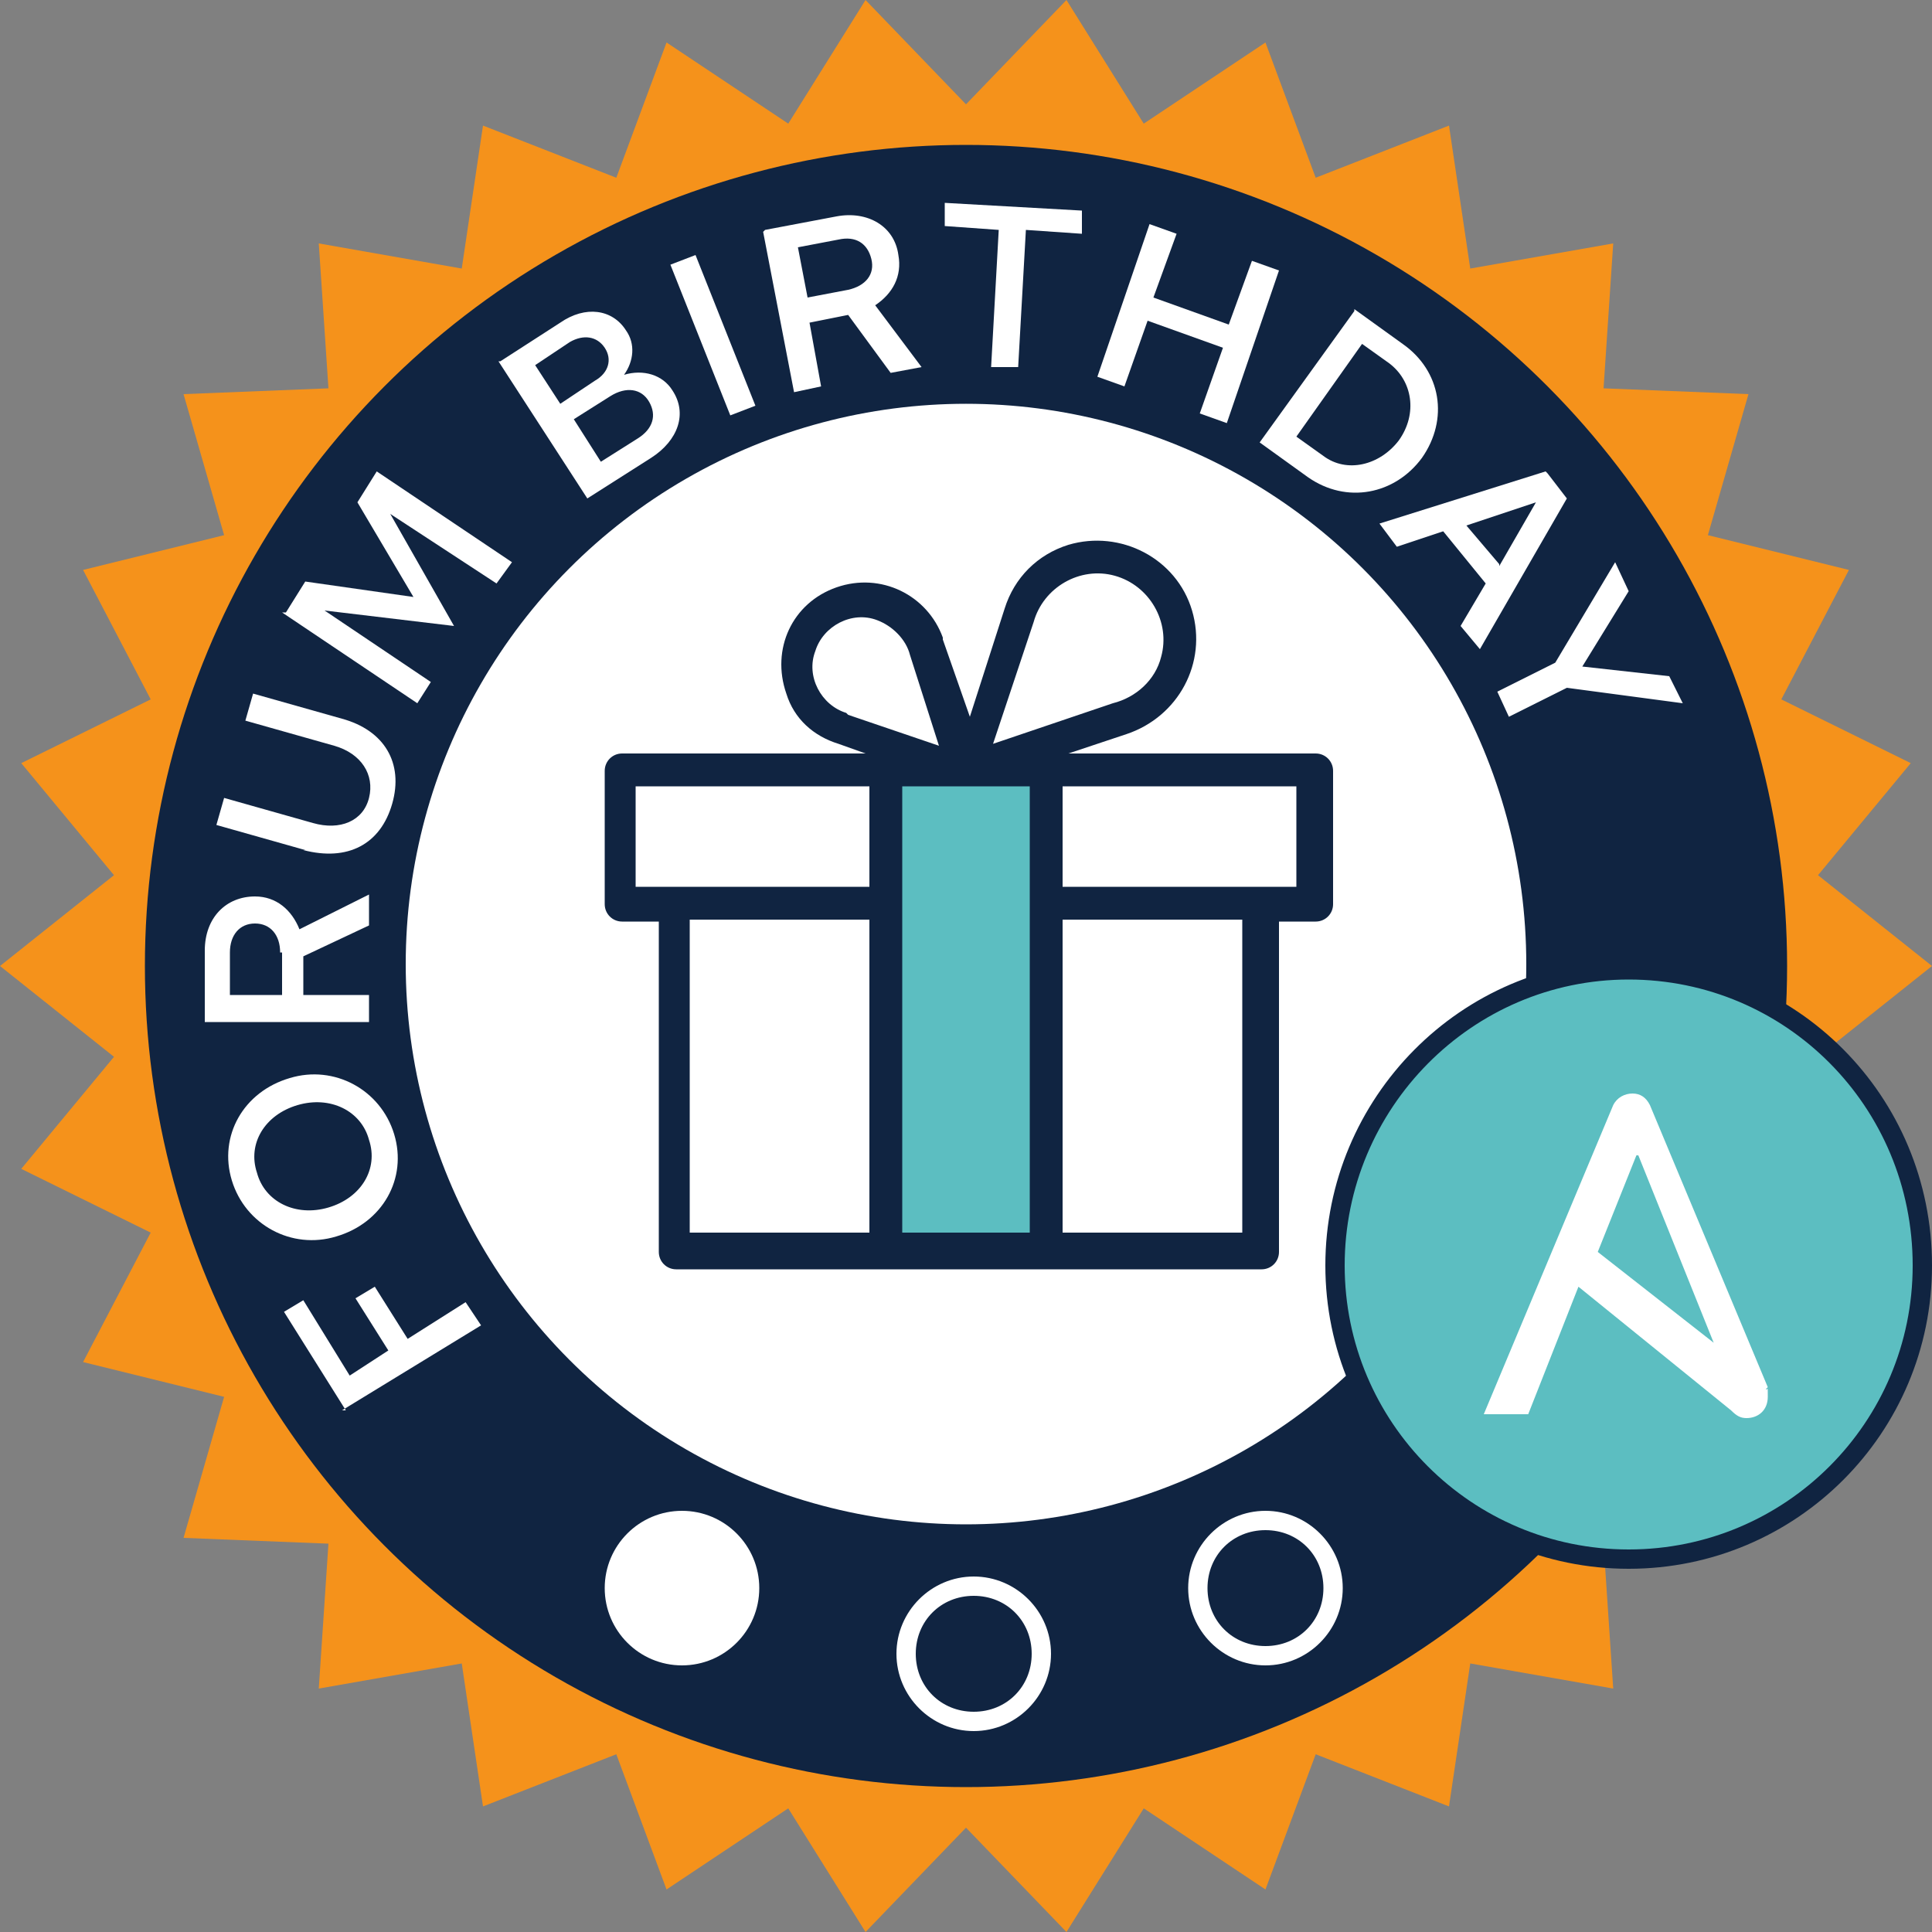 <?xml version="1.0" encoding="UTF-8"?>
<svg xmlns="http://www.w3.org/2000/svg" version="1.1" viewBox="0 0 100 100">
  <rect x="0" y="0" width="100" height="100" fill="#808080" stroke="none"/>
  <defs>
    <style>
      .cls-1 {
        fill: #fff;
      }

      .cls-2, .cls-3 {
        fill: #5cbec1;
      }

      .cls-4 {
        fill: #f5921b;
      }

      .cls-3 {
        stroke: #102441;
        stroke-miterlimit: 10;
      }

      .cls-5 {
        fill: #102441;
      }
    </style>
  </defs>
  <!-- Generator: Adobe Illustrator 28.6.0, SVG Export Plug-In . SVG Version: 1.2.0 Build 709)  -->
  <g>
    <g id="Layer_1">
      <polygon class="cls-4" points="94.1 54.7 100 50 94.1 45.3 98.9 39.5 92.2 36.2 95.7 29.5 88.4 27.7 90.5 20.4 83 20.1 83.5 12.6 76.1 13.9 75 6.5 68.1 9.2 65.5 2.2 59.2 6.4 55.2 0 50 5.4 44.8 0 40.8 6.4 34.5 2.2 31.9 9.2 25 6.5 23.9 13.9 16.5 12.6 17 20.1 9.5 20.4 11.6 27.7 4.3 29.5 7.8 36.2 1.1 39.5 5.9 45.3 0 50 5.9 54.7 1.1 60.5 7.8 63.8 4.3 70.5 11.6 72.3 9.5 79.6 17 79.9 16.5 87.4 23.9 86.1 25 93.5 31.9 90.8 34.5 97.8 40.8 93.6 44.8 100 50 94.6 55.2 100 59.2 93.6 65.5 97.8 68.1 90.8 75 93.5 76.1 86.1 83.5 87.4 83 79.9 90.5 79.6 88.4 72.3 95.7 70.5 92.2 63.8 98.9 60.5 94.1 54.7"/>
      <circle class="cls-5" cx="50" cy="50" r="42.5"/>
      <g>
        <path class="cls-1" d="M17.9,73l-3.2-5.1,1-.6,2.4,3.9,2-1.3-1.7-2.7,1-.6,1.7,2.7,3-1.9.8,1.2-7.2,4.4Z"/>
        <path class="cls-1" d="M17.4,64c-2.3.7-4.7-.6-5.4-2.9-.7-2.3.6-4.6,3-5.3,2.3-.7,4.7.6,5.4,2.9.7,2.3-.6,4.6-3,5.3ZM15.4,57.2c-1.7.5-2.6,2-2.1,3.5.4,1.5,2,2.3,3.7,1.8,1.7-.5,2.6-2,2.1-3.5-.4-1.5-2-2.3-3.7-1.8Z"/>
        <path class="cls-1" d="M10.6,52.9v-3.7c0-1.7,1.1-2.8,2.6-2.8,1.1,0,1.9.7,2.3,1.7l3.6-1.8v1.6s-3.4,1.6-3.4,1.6v2s3.4,0,3.4,0v1.4s-8.4,0-8.4,0ZM14.5,49.3c0-.9-.5-1.5-1.3-1.5-.8,0-1.3.6-1.3,1.5v2.2s2.7,0,2.7,0v-2.2Z"/>
        <path class="cls-1" d="M15.8,44l-4.6-1.3.4-1.4,4.6,1.3c1.4.4,2.6-.1,2.9-1.3.3-1.2-.4-2.3-1.8-2.7l-4.6-1.3.4-1.4,4.6,1.3c2.2.6,3.2,2.3,2.6,4.4-.6,2.1-2.3,3-4.6,2.4Z"/>
        <path class="cls-1" d="M14.8,31.7l1-1.6,5.6.8-2.9-4.9,1-1.6,7,4.7-.8,1.1-5.5-3.6,3.3,5.8-6.7-.8,5.5,3.7-.7,1.1-7-4.7Z"/>
        <path class="cls-1" d="M25.9,18.7l3.1-2c1.3-.9,2.7-.7,3.4.4.5.7.4,1.6-.1,2.3,1-.3,2,0,2.5.8.8,1.2.3,2.6-1.1,3.5l-3.3,2.1-4.6-7.1ZM30.8,19.7c.7-.4.9-1.1.5-1.7-.4-.6-1.1-.7-1.8-.3l-1.8,1.2,1.3,2,1.8-1.2ZM33,22.7c.8-.5,1-1.2.6-1.9-.4-.7-1.2-.8-2-.3l-1.9,1.2,1.4,2.2,1.9-1.2Z"/>
        <path class="cls-1" d="M34.7,13.7l1.3-.5,3.1,7.8-1.3.5-3.1-7.8Z"/>
        <path class="cls-1" d="M39.6,11.9l3.7-.7c1.6-.3,3,.5,3.2,2,.2,1.1-.3,2-1.2,2.6l2.4,3.2-1.6.3-2.2-3-2,.4.6,3.3-1.4.3-1.6-8.3ZM43.9,15c.9-.2,1.4-.8,1.2-1.6-.2-.8-.8-1.2-1.7-1l-2.1.4.5,2.6,2.1-.4Z"/>
        <path class="cls-1" d="M51.7,11.9l-2.8-.2v-1.2c0,0,7.1.4,7.1.4v1.2c0,0-2.9-.2-2.9-.2l-.4,7.1h-1.4c0,0,.4-7.2.4-7.2Z"/>
        <path class="cls-1" d="M59.5,11.6l1.4.5-1.2,3.3,3.9,1.4,1.2-3.3,1.4.5-2.7,7.9-1.4-.5,1.2-3.4-3.9-1.4-1.2,3.4-1.4-.5,2.7-7.9Z"/>
        <path class="cls-1" d="M70.1,16l2.5,1.8c2,1.4,2.4,3.9,1,5.9-1.4,1.9-3.9,2.4-5.9,1l-2.5-1.8,4.9-6.8ZM68.5,23.6c1.2.9,2.9.5,3.9-.8,1-1.4.7-3.1-.5-4l-1.4-1-3.4,4.8,1.4,1Z"/>
        <path class="cls-1" d="M80.1,24.5l1,1.3-4.5,7.8-1-1.2,1.3-2.2-2.2-2.7-2.4.8-.9-1.2,8.6-2.7ZM77.6,29.3l1.9-3.3-3.6,1.2,1.7,2Z"/>
        <path class="cls-1" d="M80.5,34.3l3.1-5.2.7,1.5-2.4,3.9,4.5.5.7,1.4-6-.8-3,1.5-.6-1.3,3-1.5Z"/>
      </g>
      <circle class="cls-1" cx="50" cy="49.9" r="29"/>
      <g>
        <path class="cls-3" d="M99.5,65.5c0,8.4-6.8,15.2-15.2,15.2s-15.2-6.8-15.2-15.2,6.8-15.3,15.2-15.3,15.2,6.8,15.2,15.3"/>
        <path class="cls-1" d="M84.8,59.8l3.9,9.7-6-4.7,2-5ZM91.5,71.8l-6.1-14.6c-.2-.4-.5-.6-.9-.6s-.8.2-1,.6l-6.7,16h2.3l2.6-6.6,7.9,6.4c.3.3.5.4.8.4.6,0,1.1-.4,1.1-1.1s0-.3-.1-.4"/>
      </g>
      <path class="cls-1" d="M65.5,79.2c1.7,0,3,1.3,3,3s-1.3,3-3,3-3-1.3-3-3,1.3-3,3-3M65.5,78.2c-2.2,0-4,1.8-4,4s1.8,4,4,4,4-1.8,4-4-1.8-4-4-4h0Z"/>
      <path class="cls-1" d="M50.4,82.6c1.7,0,3,1.3,3,3s-1.3,3-3,3-3-1.3-3-3,1.3-3,3-3M50.4,81.6c-2.2,0-4,1.8-4,4s1.8,4,4,4,4-1.8,4-4-1.8-4-4-4h0Z"/>
      <circle class="cls-1" cx="35.3" cy="82.2" r="4"/>
      <rect class="cls-2" x="46" y="39.9" width="9" height="23.9"/>
      <path class="cls-5" d="M67.9,39h-12.6l3-1c2.7-.9,4.2-3.7,3.4-6.4s-3.7-4.2-6.4-3.4c-1.6.5-2.8,1.7-3.3,3.3l-1.8,5.6-1.4-4s0,0,0-.1c-.8-2.2-3.2-3.4-5.5-2.6s-3.4,3.2-2.6,5.5c.4,1.3,1.4,2.2,2.7,2.6l1.4.5h-12.6c-.5,0-.9.4-.9.9v6.9c0,.5.4.9.9.9h1.9v17.1c0,.5.4.9.9.9h30.3c.5,0,.9-.4.9-.9h0v-17.1h1.9c.5,0,.9-.4.9-.9h0v-6.9c0-.5-.4-.9-.9-.9h0ZM53.5,32.2c.5-1.8,2.4-2.9,4.2-2.4,1.8.5,2.9,2.4,2.4,4.2-.3,1.2-1.3,2.1-2.5,2.4l-6.2,2.1,2.1-6.3ZM43.8,36.9c-1.3-.4-2.1-1.9-1.6-3.2.4-1.3,1.9-2.1,3.2-1.6.8.3,1.5,1,1.7,1.8l1.5,4.7-4.7-1.6h0ZM32.9,40.7h12.1v5.2h-12.1v-5.2ZM35.7,47.6h9.3v16.2h-9.3v-16.2ZM46.7,63.8v-23.1h6.6v23.1h-6.6ZM64.3,63.8h-9.3v-16.2h9.3v16.2ZM67.1,45.9h-12.1v-5.2h12.1v5.2Z"/>
    </g>
  </g>
</svg>